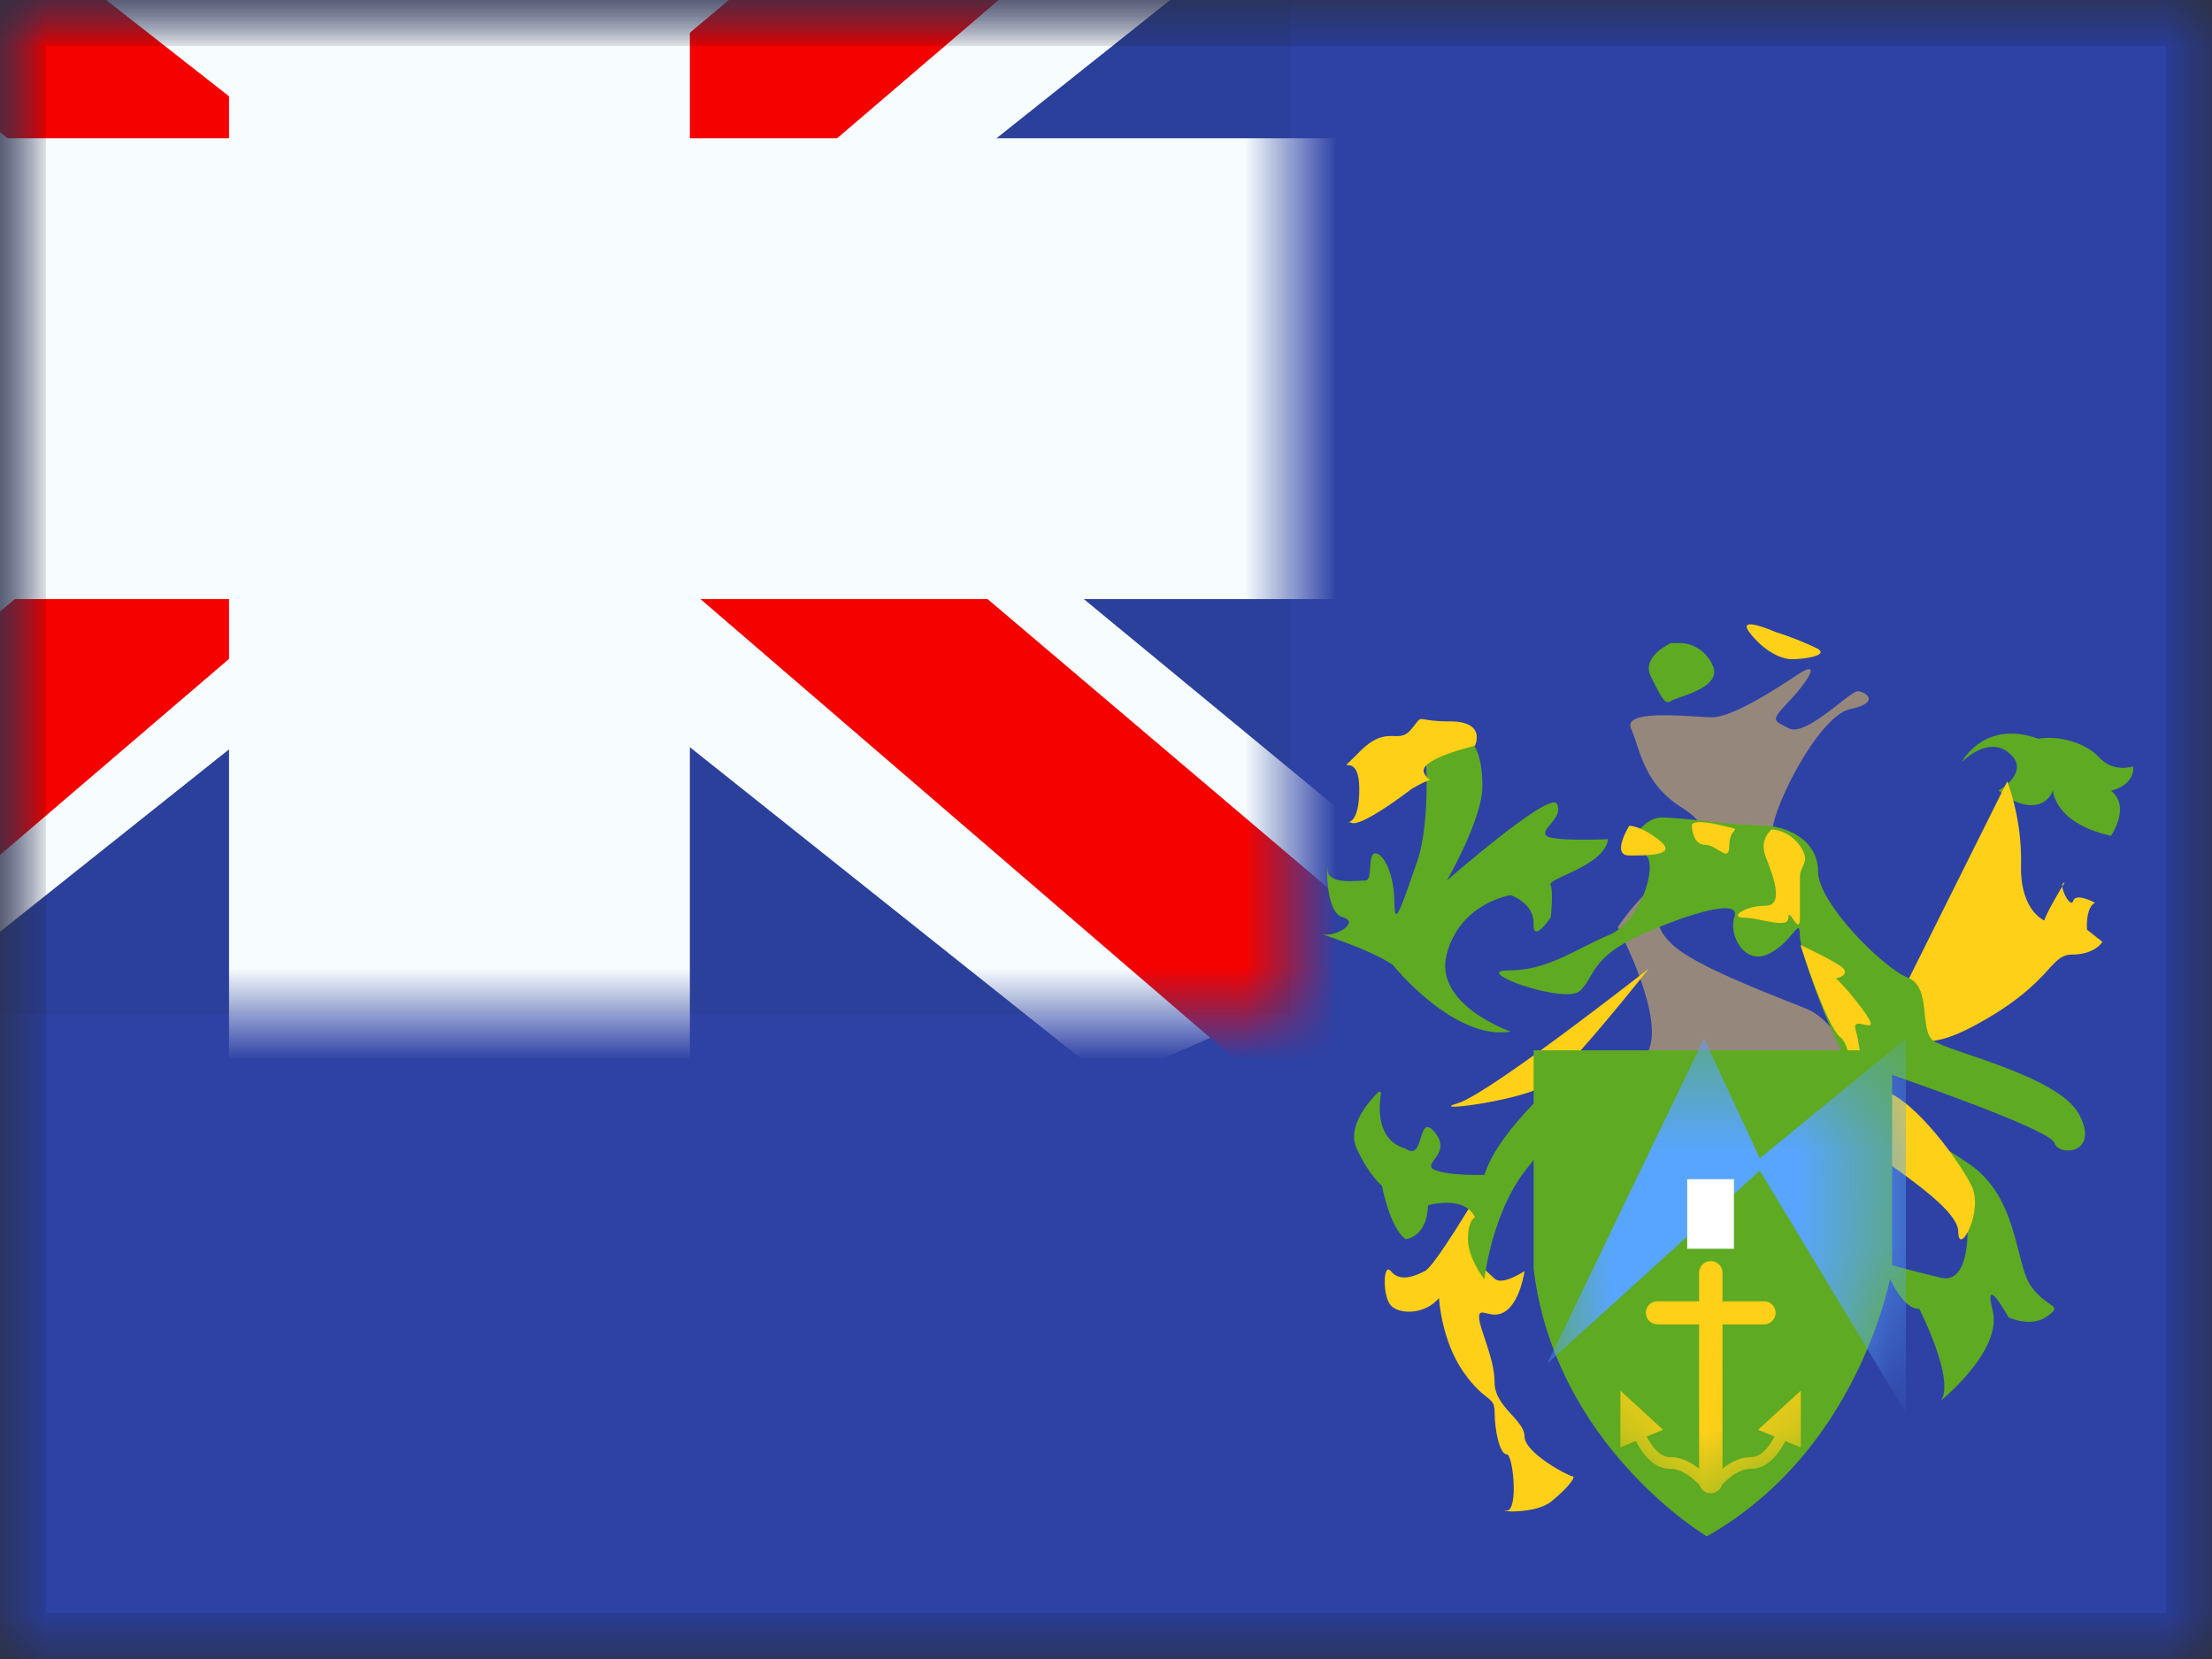 <svg xmlns="http://www.w3.org/2000/svg" fill="none" viewBox="0 0 24 18"><rect x="0" y="0" width="24" height="18" fill="#333333" stroke="none"/><g clip-path="url(#a)"><mask id="b" width="24" height="18" x="0" y="0" maskUnits="userSpaceOnUse" style="mask-type:luminance"><path fill="#fff" d="M0 0h24v18H0z"/></mask><g mask="url(#b)"><path fill="#2E42A5" fill-rule="evenodd" d="M0 0v18h24V0H0Z" clip-rule="evenodd"/><mask id="c" width="24" height="18" x="0" y="0" maskUnits="userSpaceOnUse" style="mask-type:luminance"><path fill="#fff" fill-rule="evenodd" d="M0 0v18h24V0H0Z" clip-rule="evenodd"/></mask><g mask="url(#c)"><path fill="#2B409A" d="M-4-3h18v14H-4z"/><mask id="d" width="18" height="14" x="-4" y="-3" maskUnits="userSpaceOnUse" style="mask-type:luminance"><path fill="#fff" d="M-4-3h18v14H-4z"/></mask><g mask="url(#d)"><path fill="#F7FCFF" d="m-6.004 10 3.96 1.737L14.09-1.11l2.09-2.582-4.236-.58-6.58 5.536-5.297 3.73L-6.004 10Z"/><path fill="#F50100" d="m-5.462 11.217 2.018 1.008L15.429-3.933h-2.833l-18.058 15.15Z"/><path fill="#F7FCFF" d="m16.004 10-3.96 1.737L-4.09-1.11l-2.09-2.582 4.236-.58 6.58 5.536 5.297 3.73L16.004 10Z"/><path fill="#F50100" d="m15.87 10.873-2.019 1.008-8.036-6.918-2.383-.773-9.812-7.874h2.833L6.26 4.004l2.605.926 7.004 5.943Z"/><mask id="e" width="22" height="18" x="-6" y="-5" fill="#000" maskUnits="userSpaceOnUse"><path fill="#fff" d="M-6-5h22v18H-6z"/><path fill-rule="evenodd" d="M5.985-3h-2v6H-4v2h7.985v6h2V5H14V3H5.985v-6Z" clip-rule="evenodd"/></mask><path fill="#F50100" fill-rule="evenodd" d="M5.985-3h-2v6H-4v2h7.985v6h2V5H14V3H5.985v-6Z" clip-rule="evenodd"/><path fill="#F7FCFF" d="M3.985-3v-1.5h-1.5V-3h1.5Zm2 0h1.5v-1.5h-1.5V-3Zm-2 6v1.5h1.5V3h-1.5ZM-4 3V1.5h-1.5V3H-4Zm0 2h-1.5v1.5H-4V5Zm7.985 0h1.5V3.5h-1.5V5Zm0 6h-1.5v1.5h1.5V11Zm2 0v1.5h1.5V11h-1.5Zm0-6V3.5h-1.5V5h1.5ZM14 5v1.5h1.5V5H14Zm0-2h1.5V1.5H14V3ZM5.985 3h-1.5v1.5h1.5V3Zm-2-4.5h2v-3h-2v3Zm1.5 4.5v-6h-3v6h3ZM-4 4.5h7.985v-3H-4v3Zm1.5.5V3h-3v2h3Zm6.485-1.5H-4v3h7.985v-3Zm1.5 7.5V5h-3v6h3Zm.5-1.5h-2v3h2v-3ZM4.485 5v6h3V5h-3ZM14 3.5H5.985v3H14v-3ZM12.5 3v2h3V3h-3ZM5.985 4.5H14v-3H5.985v3ZM4.485-3v6h3v-6h-3Z" mask="url(#e)"/></g><path fill="#5EAA22" fill-rule="evenodd" d="M15.462 8.068s.074.82-.088 1.286c-.163.465-.245.735-.245.438 0-.298-.114-.533-.206-.533-.092 0-.02.295-.111.295-.092 0-.41.05-.41-.123 0-.172-.042.464.164.52.206.058-.1.234-.236.18 0 0 .562.182.782.338 0 0 .66.825 1.279.724 0 0-.842-.29-.693-.845.148-.555.693-.636.693-.636s.256.086.248.31c-.008.224.187-.07.187-.07s.031-.283-.003-.352c-.035-.07.585-.203.625-.495 0 0-.634.03-.678-.045-.043-.075.197-.193.122-.339-.075-.146-1.194.833-1.194.833s.386-.666.386-1.024c0-.357-.098-.602-.386-.602-.289 0-.236.14-.236.14Zm5.828.192c-.002.002 0 .003.002.002.047-.046.3-.272.511-.088.235.203-.118.402-.118.402s.165.16.354.16c.188 0 .235-.16.235-.16s.014.357.63.492c0 0 .22-.316 0-.489 0 0 .26-.054.24-.264 0 0-.212.073-.365-.094-.152-.167-.448-.244-.664-.206-.54-.195-.787.18-.826.245Z" clip-rule="evenodd"/><path fill="#96877D" fill-rule="evenodd" d="M17.553 10.061s.637 1.198.239 1.447c-.399.248 1.892.071 2.108 0 .216-.072-.043-.45-.283-.555-.239-.105-1.223-.454-1.485-.717-.262-.263-.102-.356.109-.616.21-.26.991-.363.991-.606s.496-1.244.842-1.32c.346-.075.159-.194.08-.194-.08 0-.559.493-.74.404-.182-.09-.204-.083 0-.298.203-.215.357-.463.087-.284-.269.178-.712.46-.925.46-.214 0-.973-.097-.879.122.095.218.135.597.544.854.41.256.231.443-.109.69a2.65 2.65 0 0 0-.58.613Z" clip-rule="evenodd"/><path fill="#FFD018" d="m21.779 8.477-1.214 2.434s-.035.688.833.23c.867-.459.833-.784 1.083-.784s.33-.138.33-.138l-.167-.132s-.019-.239.087-.292c0 0-.208-.114-.237-.02-.03.096-.176-.198-.093-.198 0 0-.183.295-.221.41 0 0-.264-.107-.252-.604a2.546 2.546 0 0 0-.149-.906Zm-5.777-.385s-.618.143-.551.293c.067.15.165-.004-.138.177 0 0-.531.41-.647.366-.116-.045.082.104.082-.366s-.309-.088 0-.402c.309-.313.417-.068.565-.249.149-.18.015-.084.418-.084.403 0 .271.265.271.265Zm1.886 2.418s-1.73 1.36-2.076 1.462c-.346.101.711-.028.97-.208.258-.18 1.106-1.253 1.106-1.253Z"/><path fill="#5EAA22" fill-rule="evenodd" d="M21.318 12.896s.166 1.071-.267.966c-.434-.106-.614-.16-.614-.16s.16.499.387.499c0 0 .387.754.238.993 0 0 .667-.542.559-.972-.108-.43.172.071.172.071s.246.119.423-.014c.178-.132-.002-.073-.18-.325-.177-.252-.133-.96-.673-1.327-.54-.366-.665-.355-.665-.355s-.397-.65-.16-.606c0 0 1.707.585 1.752.734.044.15.496.123.27-.306-.226-.428-1.446-.687-1.591-.808-.145-.12-.01-.579-.27-.679-.262-.1-.974-.809-.973-1.15 0-.342-.335-.502-.627-.502-.29 0-.84-.085-1.071-.085-.232 0-.448.388-.224.388s.032.726-.343.885c-.374.158-.664.386-1.093.386-.428 0 .607.37.771.224.165-.146.111-.363.665-.61.553-.247 1.082-.394 1.015-.197-.067.197.104.526.364.407.261-.12.345-.42.345-.21s.4 1.288.705 1.709c.306.42 1.085 1.044 1.085 1.044Z" clip-rule="evenodd"/><path fill="#FFD018" d="M17.678 8.959s-.203.323 0 .323.53 0 .33-.161c-.198-.162-.33-.162-.33-.162Zm.678-.008s.001.215.142.215c.14 0 .265.215.265 0s.196-.143-.105-.215c-.302-.07-.302 0-.302 0Zm.866.049s-.135.103-.068.285c.068.182.221.542 0 .542-.22 0-.402.13-.23.13.173 0 .48.13.48 0s.125.214.125 0v-.442c0-.126.125-.162 0-.338C19.404 9 19.222 9 19.222 9Zm.313 1.254s.283.889.436 1.003c.154.115.223 1.08.29 1.186.068.104.986.634.986.919 0 .284.283-.219.142-.5-.142-.282-.587-.881-.907-1.012-.32-.13-.28-.447-.347-.67-.067-.222.398.18 0-.325-.399-.505-.388-.234-.276-.234.112 0 .225-.06.112-.138-.112-.078-.436-.23-.436-.23Zm-2.995 1.833s-.917 1.62-1.08 1.704c-.165.084-.287.101-.37 0-.084-.1-.092.27 0 .372.092.102.37.102.523-.079 0 0 .024.456.264.8.24.344.34.249.34.443s.056.452.13.452c.072 0 .13.612 0 .612s.3.05.488-.103c.187-.153.268-.27.227-.27-.04 0-.521-.253-.521-.433s-.325-.32-.325-.586c0-.267-.168-.583-.168-.71 0-.126.144.05.298-.07.154-.12.195-.428.195-.428s-.243.163-.325.082c-.08-.082-.336-.242-.168-.518.169-.276.493-1.268.493-1.268Z"/><path fill="#5EAA22" fill-rule="evenodd" d="M18.13 6.977s-.328.146-.218.363c.11.217.149.313.219.265.07-.048.562-.139.452-.384-.11-.244-.341-.244-.341-.244h-.111Z" clip-rule="evenodd"/><path fill="#FFD018" d="M19.27 6.86s-.433-.193-.289 0c.145.191.33.292.463.292s.41-.04.271-.117a3.395 3.395 0 0 0-.445-.176Z"/><path fill="#5EAA22" fill-rule="evenodd" d="M14.984 11.863c.002-.015-.016-.026-.028-.015-.098.096-.348.372-.236.614.137.298.274.402.274.402s.084.456.256.58c0 0 .232-.011.244-.367 0 0 .394-.115.51.13 0 0-.077.028-.077.238 0 .209.178.435.178.435s.082-.72.449-1.186c.367-.465.472-.556.472-.556v-.524s-.76.619-.92 1.133c0 0-.383.013-.538-.053-.155-.066.194-.174 0-.408-.194-.234-.105.33-.318.176-.321-.09-.29-.462-.266-.599Z" clip-rule="evenodd"/><path fill="#5EAA22" fill-rule="evenodd" d="M16.64 11.396h3.889v2.376s-.317 1.94-2.01 2.897c0 0-1.641-.97-1.879-2.897v-2.376Z" clip-rule="evenodd"/><mask id="f" width="5" height="6" x="16" y="11" maskUnits="userSpaceOnUse" style="mask-type:luminance"><path fill="#fff" fill-rule="evenodd" d="M16.64 11.396h3.889v2.376s-.317 1.94-2.01 2.897c0 0-1.641-.97-1.879-2.897v-2.376Z" clip-rule="evenodd"/></mask><g mask="url(#f)"><path fill="#58A5FF" fill-rule="evenodd" d="m18.489 11.268-1.7 3.525 2.305-2.092 1.585 2.628v-4.061l-1.585 1.3-.605-1.3Z" clip-rule="evenodd"/><path fill="#FFD018" d="M18.435 13.81a.127.127 0 1 1 .254 0v2.264a.127.127 0 0 1-.254 0V13.81Z"/><path fill="#FFD018" d="M17.994 14.368a.125.125 0 1 1 0-.249h1.146a.125.125 0 0 1 0 .25h-1.146Zm.618 1.748-.098.08c-.145-.176-.277-.26-.393-.26-.172 0-.311-.143-.425-.415l.117-.048c.096.23.2.337.308.337.162 0 .325.104.491.306Z"/><path fill="#FFD018" fill-rule="evenodd" d="M17.583 15.09a.002.002 0 0 0-.002.001v.61c0 .002 0 .002.002.002l.459-.189v-.003l-.459-.421Z" clip-rule="evenodd"/><path fill="#FFD018" d="m18.508 16.116.098.08c.144-.176.276-.26.393-.26.172 0 .311-.143.425-.415l-.117-.048c-.096.23-.201.337-.308.337-.162 0-.325.104-.491.306Z"/><path fill="#FFD018" fill-rule="evenodd" d="m19.537 15.09.002.001v.61c0 .002-.001.002-.002.002l-.46-.189v-.003l.46-.421Z" clip-rule="evenodd"/><path fill="#fff" d="M18.306 12.794h.507v.755h-.507z"/></g></g></g></g><path stroke="#000" stroke-opacity=".1" stroke-width=".5" d="M.25.25h23.5v17.5H.25z"/><defs><clipPath id="a"><path fill="#fff" d="M0 0h24v18H0z"/></clipPath></defs></svg>